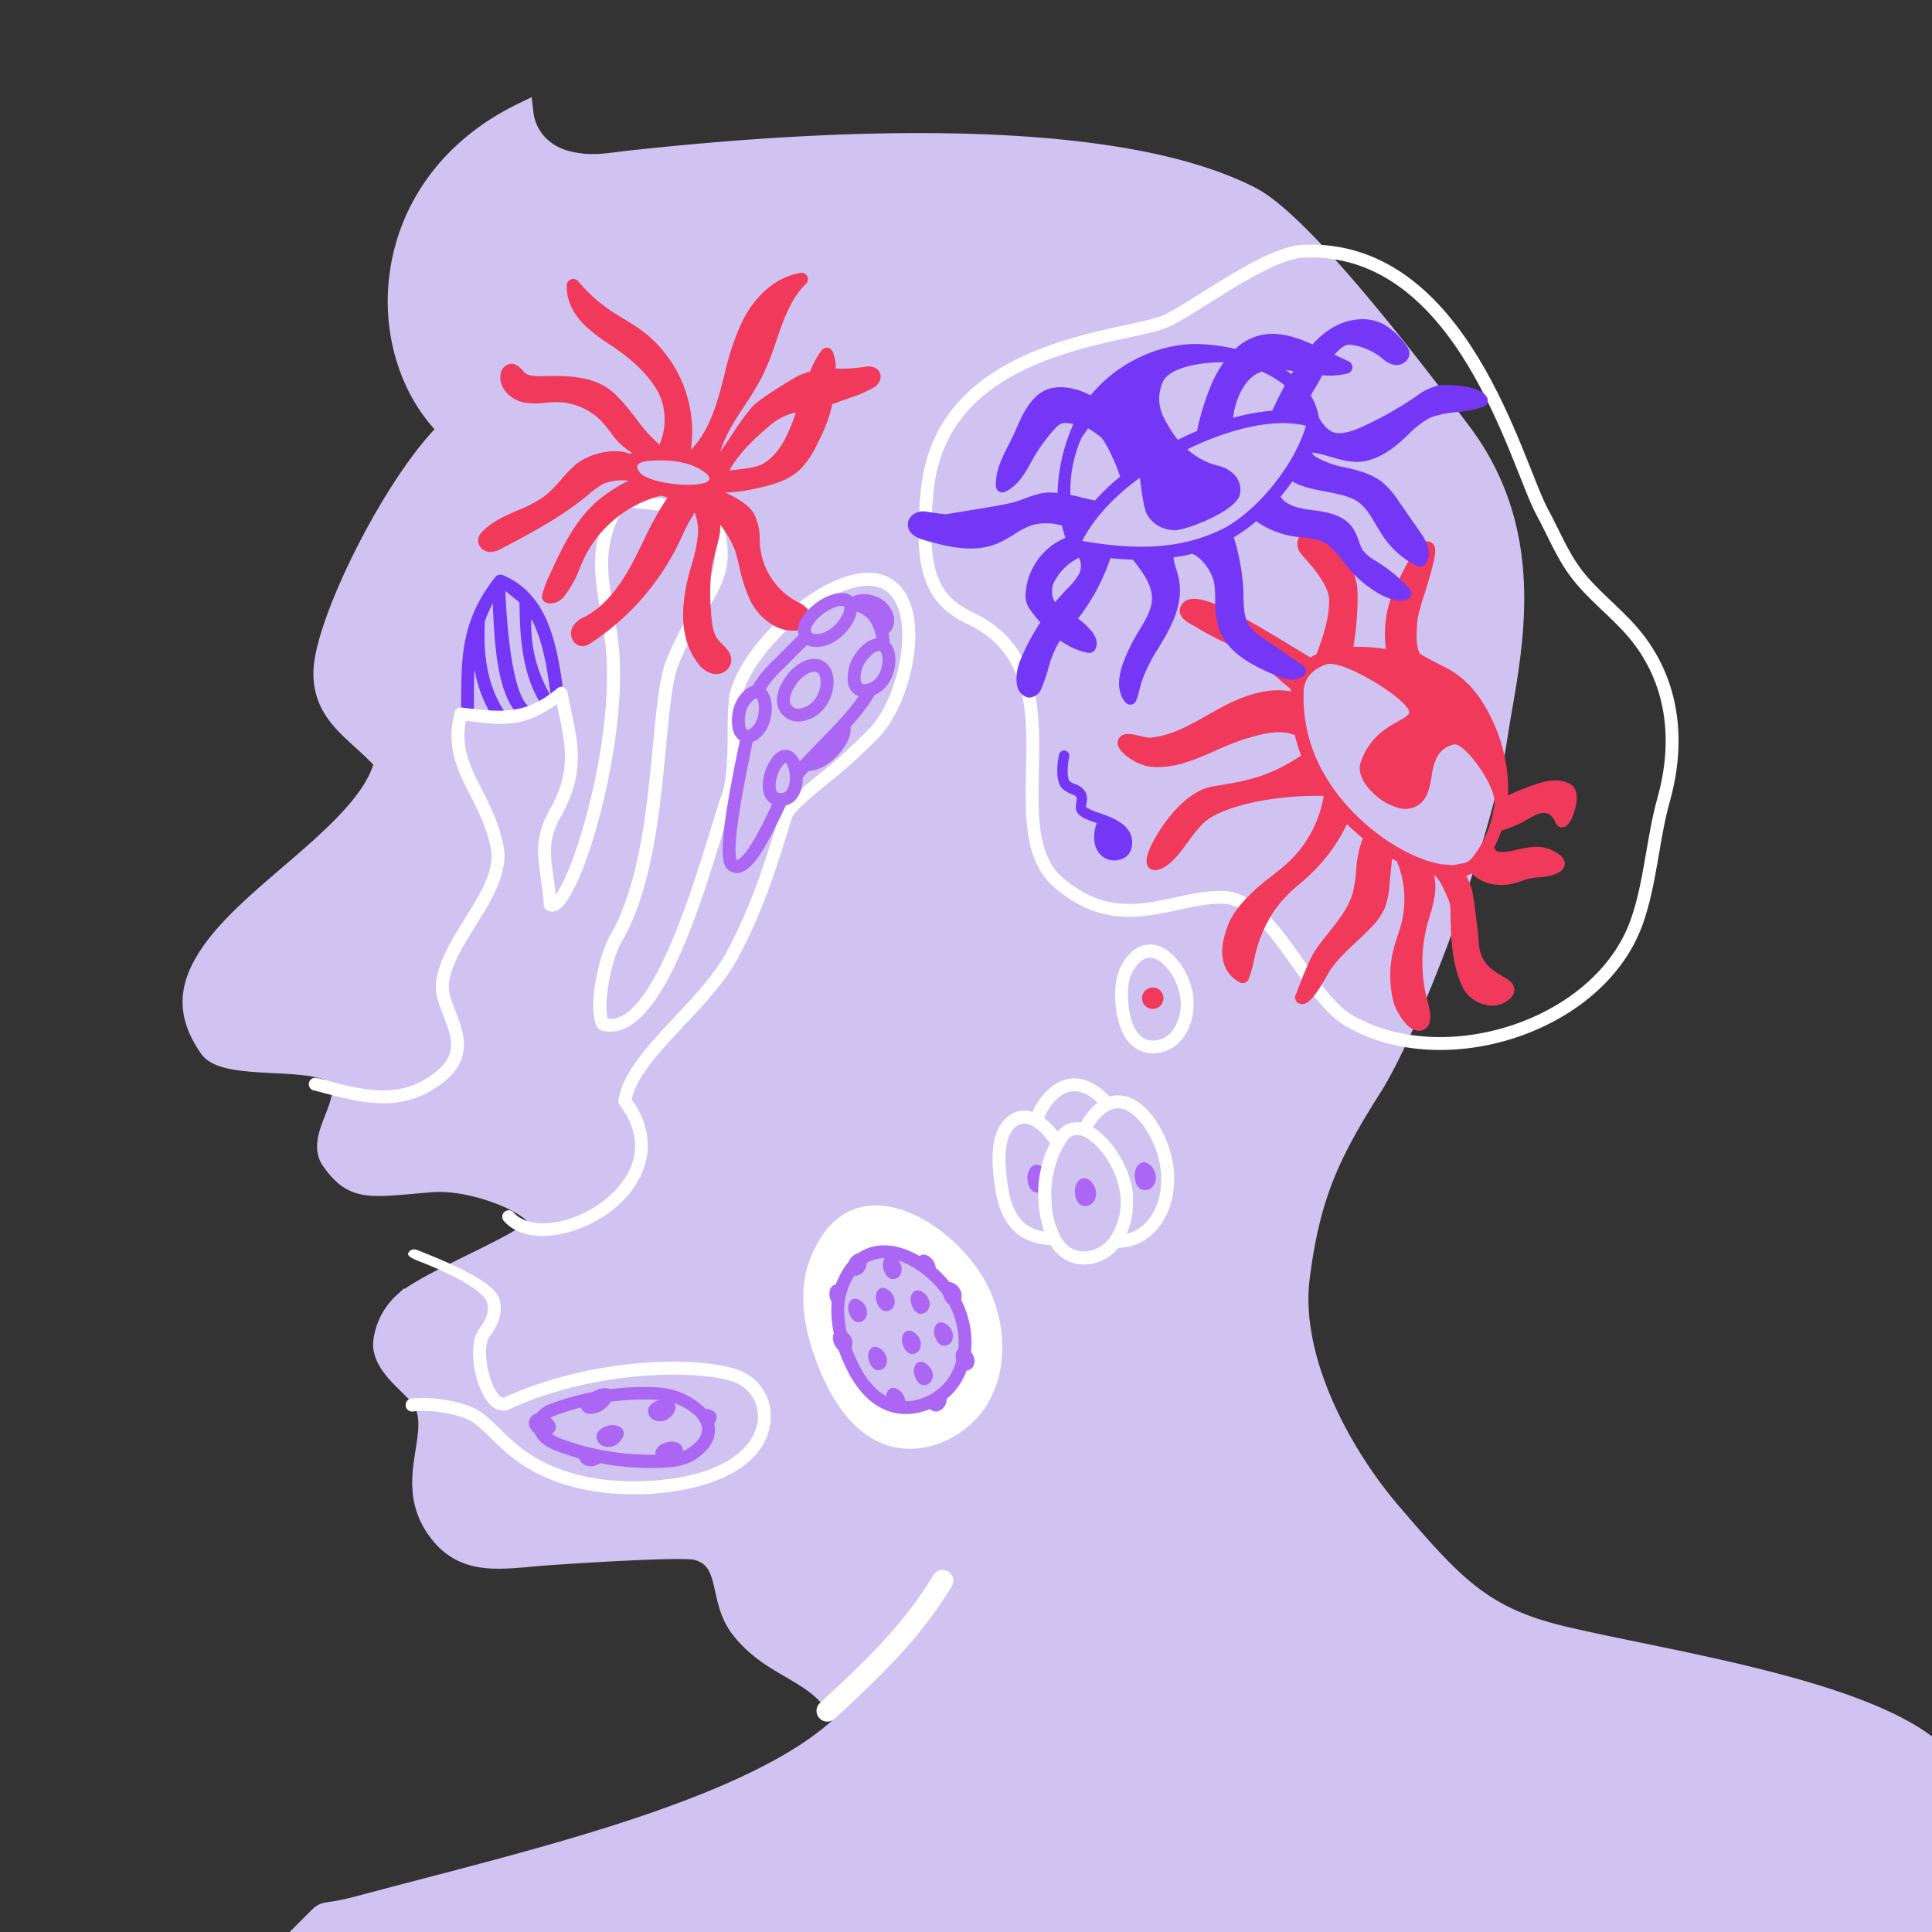 <svg id="Layer_1" data-name="Layer 1" xmlns="http://www.w3.org/2000/svg" viewBox="0 0 450 450"><rect x="0" y="0" width="450" height="450" fill="#333333" stroke="none"/><defs><style>.cls-1,.cls-10,.cls-11{fill:#d0c3f1;}.cls-1{stroke:#d0c3f1;}.cls-1,.cls-11,.cls-2{stroke-miterlimit:10;}.cls-1,.cls-3{stroke-width:5px;}.cls-2,.cls-3,.cls-9{fill:none;}.cls-2,.cls-3{stroke:#fff;}.cls-10,.cls-11,.cls-2,.cls-8,.cls-9{stroke-width:3px;}.cls-10,.cls-3,.cls-8,.cls-9{stroke-linecap:round;stroke-linejoin:round;}.cls-4{fill:#7437f5;}.cls-5,.cls-8{fill:#fff;}.cls-6{fill:#f13a5b;}.cls-7{fill:#ab66f4;}.cls-10,.cls-11,.cls-8,.cls-9{stroke:#ab66f4;}</style></defs><title>jelly_thoughts</title><path class="cls-1" d="M73.5,447.5l374.32.13.18-41.55c-18.46-13.36-62.57-19.6-84.71-25-18.22-4.44-25-11.9-39.27-28.56-12.21-14.24-23.81-36.34-21.45-54.95s6.66-28.36,16.77-44.29c8.9-14,25.71-57.82,29.28-81.62,2.69-17.9,10.49-45.73-8.33-70.82-14.28-19-37.67-49.05-49-54.87C253.5,26.5,170.71,35,147.2,37.51c-5.75.61-9.25,1.52-14.89.19s-9.87-5.55-10.55-11.29C87.24,43.17,86.32,82.28,104.71,100c-12.69,12.1-29,45-29.21,56.53-.16,10.35,8.17,13.92,14.23,20.93C86.05,193.1,59,207.41,49,222.37c-4.79,7.14-5.75,13.56-.11,21.62,3.93,5.63,26.23,1.31,30.05,7,3.69,5.51-5.45,13.8-1.63,19.21,5.2,7.36,8.77,6.17,23.05,5,9.93-.83,24.44,5.22,25.33,9.26.85,3.83-25.33,13.35-31.64,19.08a14.58,14.58,0,0,0-4.65,9.37c-.14,5.76,7.8,10.2,9.49,13.73,3.85,8.05-4.66,18.36,2.82,29.24,6.42,9.34,15.35,6.91,26.66,6.15,17.21-1.16,31.53-1.77,33.86-1.16,8.47,2.21,5,11.36,10.37,18.3,8,10.4,19.92,9.82,24.19,22.21-21,20.47-75.51,32.58-112.09,42.43C74.24,446.63,76.5,444.5,73.5,447.5Z"/><path class="cls-2" d="M380.46,147.42c-4.29-5.07-9.82-9-13.72-14.4-3.06-4.21-5-9.12-7.49-13.68-6.08-11.12-18.53-62.53-55.75-60.83-9,.41-26.54,14.25-32.5,16.5-10.34,3.91-51.5,5.5-55,39-2,18.94,1.09,25.8,10,30,26.5,12.5,5.5,48.5,20.5,61.5,14.52,12.58,26.76,3.06,38.5,3.5,11.42.42,19.24,22.81,29.08,28.63,22,13,58.53,1.54,67.18-23,3.17-9,3.67-19.22,6.25-28.46C391.32,172.6,389.87,158.55,380.46,147.42Z"/><path class="cls-3" d="M219.55,368.17c-7,11.62-16,20.33-26.87,30.32"/><path class="cls-4" d="M121,140.33c.06,9,.87,17.44,5.24,24a1.5,1.5,0,0,0,2.71-1.14,1.49,1.49,0,0,0,2.36-1.4c-1.56-12.19-3.81-23.49-14.2-27.83a1.5,1.5,0,0,0-1.75.45c-7.83,9.88-7.89,18.48-7.95,28.45l0,2.13a1.5,1.5,0,0,0,1.48,1.52h0a1.5,1.5,0,0,0,1.5-1.48l0-2.14c0-2.42,0-4.72.15-6.94a30.39,30.39,0,0,0,4.11,10.88,1.5,1.5,0,1,0,2.54-1.59c-3.4-5.42-4.75-12-4.23-20.63a31.58,31.58,0,0,1,1.84-4.11c.29,9,1,22.41,6.64,26.55a1.5,1.5,0,0,0,1.78-2.42c-4.79-3.52-5.5-26.6-5.51-27m6,6.41c2.62,4.85,3.7,11.25,4.56,18A32.33,32.33,0,0,1,123.77,144Z"/><path class="cls-5" d="M212.82,143.49c-.79-4.36-2.79-7.48-5.79-9-3.33-1.71-7.81-1.38-12.94.95-10.4,4.72-21.86,17-24,25.72-.55,2.21-.58,5.64-.62,9.61,0,5.07-.1,10.83-1.34,14.24-.69,1.9-1.55,4.69-2.63,8.24-4.56,14.87-14,45.49-23.93,44-1-3,.51-13.17,3.27-17.94,7.17-12.39,8.92-30.86,10.32-45.7.76-8,1.42-15,2.78-18.52a70.81,70.81,0,0,1,6.4-12.38c4.44-7.22,7.64-12.43,2.61-24.58a1.5,1.5,0,0,0-1.23-.92c-5.51-.59-8-.84-10.53-1.08s-5-.49-10.5-1.08a1.49,1.49,0,0,0-1.44.71c-6.22,10.11-4.9,17.85-3.37,26.81.52,3,1.05,6.17,1.32,9.6.76,9.79-.8,23.12-4.3,36.58-2.77,10.65-5.68,17.22-7.44,19.64-.16-1.52-.36-2.91-.55-4.19-.76-5.28-1.26-8.77,1.73-14,5.59-9.83,4.1-16.8,2.38-24.87-.28-1.31-.57-2.66-.84-4.07-.1-.51-1-2.05-2.39-.91C123,166,118,166.08,109.22,165l-1.7-.21a1.5,1.5,0,0,0-1.63,1.11c-2.12,8.08.71,13.62,3.71,19.48,1.89,3.7,3.85,7.52,4.73,12.33.93,5.06-2.49,10.55-6.12,16.36-3.06,4.91-6.22,10-6.66,15-.21,2.46.77,5,1.73,7.49,1.84,4.77,3.43,8.88-1.65,13-8.38,6.78-16.84,4.47-27.55,1.55l-.18,0a1.5,1.5,0,1,0-.79,2.89l.18,0c11.08,3,20.65,5.63,30.23-2.11,6.79-5.49,4.45-11.54,2.57-16.41-.87-2.25-1.69-4.38-1.54-6.15.38-4.33,3.35-9.09,6.22-13.69,3.77-6,7.66-12.29,6.52-18.49-1-5.24-3.11-9.44-5-13.15-2.67-5.22-5-9.77-3.77-16.07l.35,0c8.4,1.05,12.92,1.62,20.83-3.9l.39,1.82c1.66,7.78,3,13.92-2.05,22.76-3.5,6.15-2.87,10.47-2.09,15.94.27,1.85.57,3.95.73,6.32a1.5,1.5,0,0,0,1,1.3,2.75,2.75,0,0,0,2.72-.52c5.92-4.44,15.51-38.29,13.83-59.78-.28-3.56-.83-6.77-1.35-9.87-1.44-8.45-2.59-15.17,2.49-23.92,4.86.52,7.21.75,9.57,1s4.72.46,9.6,1c4,10.13,1.43,14.28-2.72,21A73.36,73.36,0,0,0,155.1,154c-1.51,3.92-2.15,10.71-3,19.31-1.38,14.55-3.09,32.65-9.94,44.48-2.89,5-5.48,17.78-2.95,21.58a1.5,1.5,0,0,0,.84.61,7.78,7.78,0,0,0,2.15.31c11.95,0,20.73-28.64,26.09-46.15,1-3.36,1.92-6.27,2.58-8.09,1.42-3.9,1.47-9.93,1.52-15.24,0-3.62.06-7,.53-8.91,2-7.86,12.84-19.39,22.37-23.71,3-1.35,7.18-2.62,10.33-1,2.7,1.38,3.78,4.51,4.21,6.89,1.41,7.81-1.91,19.68-7.12,25.39A120.13,120.13,0,0,1,191,180.1c-5.49,4.55-8.63,7.23-9.35,9.4-.41,1.24-.85,2.67-1.34,4.26-2.16,7-5.41,17.5-11.08,28-2.77,5.14-7.49,10.19-12.06,15.06-6.25,6.68-12.16,13-13.11,19.43a1.5,1.5,0,0,0,.28,1.12c8.06,10.75.52,18.82-3.09,21.79-7.39,6.08-17.68,7.65-21.59,3.3a1.5,1.5,0,1,0-2.23,2c2.16,2.4,5.36,3.43,8.93,3.43,5.59,0,12.08-2.55,16.79-6.43,6.77-5.56,11.29-15.11,4-25.38,1.1-5.35,6.51-11.13,12.22-17.23,4.7-5,9.55-10.2,12.51-15.69,5.81-10.79,9.12-21.49,11.31-28.57.48-1.57.92-3,1.33-4.2.48-1.45,4.7-4.95,8.42-8a122.16,122.16,0,0,0,12.1-11C210.8,165,214.4,152.23,212.82,143.49Z"/><path class="cls-5" d="M172,319.09c-9.25-3.36-34-3-54.53,6.4-.15.07-.57.26-1.39-.72-2.5-3-3.77-10.92-2.14-13.27l.16-.23c1.1-1.57,3.4-4.83,2.22-8.75S104.78,294.11,97,291.1a1.5,1.5,0,0,0-1.94.85c-.3.77,2.08,1.64,2.85,1.94,6.63,2.58,14.62,6.51,15.51,9.49.76,2.52-.78,4.71-1.8,6.16l-.17.24c-2.6,3.73-.88,13.12,2.3,16.91,2.07,2.47,4.14,1.89,4.94,1.52,20.49-9.4,44.54-9.11,52.25-6.31a8.47,8.47,0,0,1,5.48,9.44c-1,6.23-8.62,13.09-27,13.65-10.94.33-20.38-2.16-27.33-7.2a50.07,50.07,0,0,1-5.26-4.62c-1.34-1.29-2.72-2.62-4.21-3.84-3.75-3.06-12.48-4.16-16.83-3.57a1.5,1.5,0,1,0,.4,3c4.22-.58,11.76.66,14.53,2.92,1.39,1.13,2.73,2.42,4,3.67a53.1,53.1,0,0,0,5.58,4.89c7.06,5.12,16.42,7.8,27.18,7.8.66,0,1.33,0,2,0,13.25-.4,28.06-4.86,29.88-16.17A11.44,11.44,0,0,0,172,319.09Z"/><path class="cls-4" d="M259.64,200.41a4.52,4.52,0,0,1-3.39-1.41c-1.82-2-1.63-5-.8-7.28l-.19-.07c-2.46-.87-4.58-1.61-4.67-3.45a6.68,6.68,0,0,1,.12-1.42,2.47,2.47,0,0,0,0-1.13c-.14-.3-.67-.53-1.24-.76a6.16,6.16,0,0,1-1.91-1.09c-2.11-1.95-1.09-7.13-.87-8.15a1.22,1.22,0,0,1,2.37.52c-.5,2.29-.57,5.18.14,5.84a4.27,4.27,0,0,0,1.19.63,4.19,4.19,0,0,1,2.53,2,4.25,4.25,0,0,1,.14,2.51,5.53,5.53,0,0,0-.1.83,11.43,11.43,0,0,0,3.05,1.36c3.36,1.18,8.43,3,7.6,7.88a3.5,3.5,0,0,1-2.54,2.93A4.88,4.88,0,0,1,259.64,200.41Z"/><circle class="cls-6" cx="268.5" cy="232.5" r="2.5"/><path class="cls-5" d="M268.58,245.35a7.32,7.32,0,0,1-4.51-1.51c-2.2-1.7-3.59-4.71-4.13-8.94-.58-4.53,0-8.18,1.7-10.84h0c2.69-4.19,5.8-4.27,7.41-3.94,4.38.89,7.94,6.45,8.74,11.08.72,4.23-.36,8.54-2.82,11.25A8.68,8.68,0,0,1,268.58,245.35Zm-4.42-19.67c-1.32,2.05-1.74,5-1.25,8.83.44,3.41,1.45,5.75,3,7,1.92,1.48,5,1,6.83-1a10.56,10.56,0,0,0,2.08-8.73c-.62-3.6-3.47-8.06-6.38-8.65-1.52-.31-3,.57-4.28,2.62Z"/><path class="cls-7" d="M250.92,275.41a4,4,0,0,0-.47,2.86,3.3,3.3,0,0,0,1.14,2.31,2.3,2.3,0,0,0,2.85-.35,3.28,3.28,0,0,0,.79-2.91C254.87,275.44,252.59,273.05,250.92,275.41Z"/><path class="cls-7" d="M239.85,272.27a4,4,0,0,0-.47,2.86,3.3,3.3,0,0,0,1.14,2.31,2.3,2.3,0,0,0,2.85-.35,3.28,3.28,0,0,0,.79-2.91C243.79,272.3,241.52,269.91,239.85,272.27Z"/><path class="cls-7" d="M264.85,271.7a4,4,0,0,0-.47,2.86,3.3,3.3,0,0,0,1.14,2.31,2.3,2.3,0,0,0,2.85-.35,3.28,3.28,0,0,0,.79-2.91C268.79,271.72,266.52,269.34,264.85,271.7Z"/><path class="cls-5" d="M273.19,270.88c-.93-5.46-4.37-12.29-9.12-14.8a7.42,7.42,0,0,0-5.65-.67c-2.7-2.9-5.74-4.41-8.69-4.22s-5.78,2.08-8.07,5.62a14.94,14.94,0,0,0-1.16,2.2c-2.68-.88-5.24,0-7.2,2.6-2.82,3.73-2.27,10.18-1.48,15.38s2.77,8.89,5.88,10.94a13.92,13.92,0,0,0,7,2.07,10.6,10.6,0,0,0,2.34,2.67,8.75,8.75,0,0,0,5.46,1.86,10.51,10.51,0,0,0,7.78-3.61c.07-.08.14-.18.21-.27h0a11.9,11.9,0,0,0,8.74-4C272.71,282.87,274.21,276.82,273.19,270.88Zm-29-12.45c1.75-2.7,3.68-4.13,5.73-4.26,1.85-.11,3.83.82,5.73,2.66l-.12.1q-.34.27-.67.57l-.13.12c-.26.25-.52.52-.77.8l-.19.22q-.3.35-.59.73l-.2.27c-.25.33-.49.68-.72,1a5.21,5.21,0,0,0-.37.69l0,.07-.28,0-.33,0a5.77,5.77,0,0,0-.63,0h-.25a5.26,5.26,0,0,0-.85.12l-.1,0a5.1,5.1,0,0,0-.7.23l-.24.11a5.34,5.34,0,0,0-.53.29l-.25.16a6,6,0,0,0-.5.39l-.21.18a7,7,0,0,0-.65.7h0l0,0q-.36-.46-.73-.87l-.17-.18c-.19-.21-.38-.42-.58-.61l-.26-.25-.49-.46-.29-.24-.48-.39-.14-.12A12,12,0,0,1,244.18,258.43Zm-4.82,27c-2.37-1.56-3.91-4.55-4.56-8.88-.41-2.71-1.51-9.92.9-13.12a3.62,3.62,0,0,1,2.84-1.75,4.1,4.1,0,0,1,2.05.65,8.45,8.45,0,0,1,.9.62l.12.09c.29.23.58.5.88.78l.15.15q.44.44.88,1l.14.16c.3.36.61.75.91,1.16v0c-.1.19-.18.38-.27.57s-.28.56-.4.85-.29.7-.43,1.06-.22.58-.32.88-.23.73-.33,1.09-.17.58-.24.88-.17.74-.24,1.12-.12.57-.17.85-.11.75-.16,1.13-.07.54-.1.81-.06.76-.08,1.14,0,.49,0,.72c0,.41,0,.8,0,1.2,0,.18,0,.38,0,.56,0,.56.05,1.1.1,1.61a6.53,6.53,0,0,0,.07.71h0v0c.09.69.2,1.35.32,2l.09.43c.13.63.28,1.24.44,1.82l0,.15c.1.34.2.68.31,1A10.34,10.34,0,0,1,239.36,285.41Zm9.53,4.88a8.07,8.07,0,0,1-2-2.51,19.74,19.74,0,0,1-1.92-6.79,4.58,4.58,0,0,1,0-.5c0-.47-.08-1-.09-1.49a22.78,22.78,0,0,1,2.83-12.06,14.32,14.32,0,0,1,1-1.51,4.36,4.36,0,0,1,.32-.35l.1-.09a2.76,2.76,0,0,1,.33-.26l.09-.07a2.25,2.25,0,0,1,.49-.22l.13,0a2.38,2.38,0,0,1,.47-.07h.21a3.21,3.21,0,0,1,.41,0l.24,0a4.82,4.82,0,0,1,.73.24h0c3.54,1.5,7.4,7,8.45,12.14,0,.15.07.31.09.46a14.64,14.64,0,0,1-2.21,10.92v0l-.11.15a6.54,6.54,0,0,1-.4.54C255.55,291.7,251.45,292.32,248.89,290.29ZM267,284.65h0a9.18,9.18,0,0,1-4.57,2.73l.05-.14c.05-.12.1-.25.15-.38.14-.35.27-.7.39-1.06l.15-.49c.11-.36.2-.73.29-1.11,0-.14.07-.28.1-.42.1-.51.19-1,.25-1.55,0-.11,0-.22,0-.33,0-.43.07-.85.08-1.29,0-.18,0-.36,0-.53q0-.58,0-1.16c0-.17,0-.34,0-.51,0-.55-.11-1.09-.2-1.64,0-.21-.08-.41-.12-.59-.07-.36-.16-.72-.26-1.08,0-.13-.08-.25-.11-.38s-.14-.47-.21-.7l-.16-.45c-.07-.21-.15-.42-.23-.63l-.19-.47-.25-.6-.22-.47-.28-.58-.24-.46-.31-.57-.25-.44-.35-.57-.26-.41-.41-.6-.24-.35c-.17-.24-.35-.47-.52-.69l-.16-.2q-.35-.44-.72-.86l-.06-.07q-.33-.37-.68-.72l-.21-.2-.55-.53-.26-.22-.52-.43-.28-.21-.51-.37-.3-.19-.24-.16,0,0,.12-.22q.23-.36.46-.69a9,9,0,0,1,3.38-3.11,4.34,4.34,0,0,1,4.06.21c3.39,1.79,6.64,7.23,7.57,12.66C271.1,276.44,269.88,281.53,267,284.65Z"/><path class="cls-6" d="M205,87c-.47-1.31-1.83-1.88-3.65-1.55a35,35,0,0,1-5.69.41l-1,0a9.65,9.65,0,0,0-.77-4.07,1.5,1.5,0,0,0-2.5-.23,21.7,21.7,0,0,0-2.71,5,14.42,14.42,0,0,0-2.81,1c-1.07.53-9.13,5.43-10.54,7.07a47.79,47.79,0,0,0-4.44,6c-.67,1-1.44,2.22-2.57,3.81l-.09.13-.46.64c1.06-3.69,3.26-7.07,5.58-10.6a69,69,0,0,0,4.34-7.24,68.77,68.77,0,0,0,3.16-8.07c1.73-5,3.36-9.78,6.9-13.21a1.5,1.5,0,0,0-1.29-2.55c-5.39.91-10.28,4.92-13.42,11a59.87,59.87,0,0,0-4.33,12.82c-.28,1.09-.55,2.18-.85,3.26-1.3,4.8-3.13,10.23-6.87,14.09a1.42,1.42,0,0,0-.1.16,29.43,29.43,0,0,0-11-27.58c-1.5-1.13-3.1-2.11-4.65-3.06-1.09-.67-2.22-1.35-3.27-2.07a35.94,35.94,0,0,1-7.3-6.64,1.5,1.5,0,0,0-2.65.87c-.18,3.12,1.22,6.37,3.94,9.14a36.69,36.69,0,0,0,5.84,4.56l1.54,1.05c4.84,3.38,8,6.65,10,10.28a14.47,14.47,0,0,1,.24,12.18,1.49,1.49,0,0,0-.29-.32,35.46,35.46,0,0,1-5.07-5.71c-2.21-2.84-4.5-5.79-7-7.37-4.41-2.78-9.88-2.68-14.71-2.59h-.3c-1.57,0-3.32,0-4.18-1l-.21-.23c-.6-.69-2-2.31-3.76-1.35A2.66,2.66,0,0,0,116.63,87c-.66,3.2,2.2,6.06,5.28,6.73a17.24,17.24,0,0,0,5.2.08c.79-.07,1.54-.13,2.28-.14a14.7,14.7,0,0,1,11.1,4.88c.57.64,1.11,1.35,1.69,2.09a16.05,16.05,0,0,0,5,4.82,4.64,4.64,0,0,0-.42.31l0,0c-3.67-1.71-9.94,0-12.87,2.6a38.5,38.5,0,0,0-3.24,3.38,28.21,28.21,0,0,1-3.75,3.76,28.72,28.72,0,0,1-6.27,3.34c-2.87,1.24-5.84,2.53-8.19,4.85a3.22,3.22,0,0,0-1.07,2,2.5,2.5,0,0,0,.63,1.87,3.06,3.06,0,0,0,2.12,1h.18a5.36,5.36,0,0,0,2.52-.79c6.65-3.51,13.53-7.14,19.53-12l.7-.57a20.87,20.87,0,0,1,3.55-2.55,12.1,12.1,0,0,1,5.81-.69,35.38,35.38,0,0,0-7,4.48c-5.59,4.72-8.71,11.58-11.46,17.63a22.24,22.24,0,0,0-1.68,4.58,1.5,1.5,0,0,0,.9,1.7,2.87,2.87,0,0,0,1.09.21,4.37,4.37,0,0,0,3.21-1.75,23.9,23.9,0,0,0,3.54-6.41c.35-.83.7-1.66,1.09-2.47A27.4,27.4,0,0,1,154,115.44q.73.23,1.49.42a76.38,76.38,0,0,0-5.73,10.36c-.56,1.16-1.13,2.31-1.71,3.45-2.5,4.91-6.08,10.92-11.71,13.91l-.23.12a5.93,5.93,0,0,0-2.77,2.34,3.31,3.31,0,0,0,.18,3.26,2.56,2.56,0,0,0,2.15,1.2h.18a3.47,3.47,0,0,0,1.66-.65,58.36,58.36,0,0,0,20.57-23.29c.28-.58.56-1.17.84-1.77a36.25,36.25,0,0,1,2.88-5.35,11.3,11.3,0,0,1,.77,4.92,33.3,33.3,0,0,1-1.51,7.28c-.17.59-.33,1.17-.49,1.76-2.47,9.1-1.8,16.2,2,21.1a6.21,6.21,0,0,0,3.2,2.37,3.86,3.86,0,0,0,1,.13,3.54,3.54,0,0,0,3.37-2.2c.76-2.15-.91-3.78-2-4.86-.21-.2-.42-.4-.6-.6-1.5-1.6-1.77-4.18-1.92-6.9a44.79,44.79,0,0,1,.23-10.55c.21-1.18.52-2.33.85-3.55s.69-2.58.93-3.92a10.51,10.51,0,0,0,.11-2.19,23.29,23.29,0,0,1,3.55,6.19c.34,1.17.63,2.39.92,3.58a34.23,34.23,0,0,0,2.68,8.15c1.79,3.41,5.5,6.75,9.76,6.75a8.14,8.14,0,0,0,1.39-.12,3.49,3.49,0,0,0,2.14-1.11,3.11,3.11,0,0,0-.22-3.95,6.27,6.27,0,0,0-2.05-1.45l-.22-.11a16.48,16.48,0,0,1-8.62-12.65c-.06-.59-.09-1.19-.12-1.79a13.14,13.14,0,0,0-1.29-6c-1.22-2.17-4.23-3.87-6.76-5h.19a33.54,33.54,0,0,0,6.91-.93c3.75-.79,7.64-1.8,10.46-4.53a21.25,21.25,0,0,0,4-6.09,36.24,36.24,0,0,0,3.17-8s.09-.41.21-1.05c.49-.15,1-.32,1.5-.51.76-.29,1.54-.56,2.31-.83a30.21,30.21,0,0,0,5.7-2.41C204.76,89.54,205.41,88.23,205,87Zm-56.05,22.91c-.34-.5-.64-1-.52-1.4.2-.63,1.27-1.06,2.94-1.18,4.33-.3,7.77.15,10.5,1.37,1.83.82,3.44,2,3.37,2.83C165,114,151,113,148.91,109.89Zm29-2c-1.64,1-5.29,1.41-8.05,1.64,2.37-4.26,6.18-7.7,9.65-10.64a13.67,13.67,0,0,1,5.81-2.84c-.26.78-.5,1.5-.72,2.11C183.32,101.61,181.43,105.83,177.87,107.9Z"/><path class="cls-8" d="M193.91,168.44a12.75,12.75,0,0,0-4.9,2.93,11.28,11.28,0,0,0-2.62,3.12c-1,2-.16,3.56,1.45,3.6C194.08,178.26,200.43,166.87,193.91,168.44Z"/><path class="cls-9" d="M198.54,143.64c.6,1.16,3,3.86,5.92,3.44a2.57,2.57,0,0,0,2.25-3.13C205.49,138.42,196,138.76,198.54,143.64Z"/><path class="cls-10" d="M184.4,181.93c7.49-9.74,19.49-17.29,21.14-29.47a12.34,12.34,0,0,0-1.37-8.15,7.15,7.15,0,0,0-7.12-3.48c-2.21.44-3.95,2.11-5.54,3.71l-10.29,10.31a24.13,24.13,0,0,0-4.43,5.4,24.16,24.16,0,0,0-2.15,8.11c-.62,4.34-7.06,31-4,33.17C175,204.54,182.08,184.63,184.4,181.93Z"/><path class="cls-10" d="M187.83,155.38a9.52,9.52,0,0,0-4.13,4,7.41,7.41,0,0,0-1.25,3.71,3.46,3.46,0,0,0,4,3.43C194.13,165.46,194.78,152.51,187.83,155.38Z"/><path class="cls-10" d="M181.44,176.94a9.34,9.34,0,0,0-2.07,4.21c-.27,1.08-.87,5.35,2.83,5.07C187.7,185.78,185.48,172.91,181.44,176.94Z"/><path class="cls-10" d="M203,150.66a9.3,9.3,0,0,0-3.35,3.92c-.55,1.08-2.12,6.91,2.39,6.2C208.46,159.76,208.67,147.48,203,150.66Z"/><path class="cls-10" d="M174.44,161.94c-2.94,2.56-2.51,6.48-2.32,7.51.35,1.85,1.84,2.47,3.08,1.77C180,168.49,178.74,158.19,174.44,161.94Z"/><path class="cls-10" d="M195.19,139.69a10.93,10.93,0,0,0-4.93,2.57,9.27,9.27,0,0,0-2.53,3c-.94,2,.08,3.68,1.77,3.89C196,149.93,201.91,138.7,195.19,139.69Z"/><path class="cls-6" d="M362.92,198.84c-3.3-2.27-6.19-1.64-9.24-1-.89.2-1.82.4-2.81.54-1.29.19-2.35,0-2.5-.38a1.47,1.47,0,0,0-.38-.54,26.34,26.34,0,0,0,1.71-4,26.32,26.32,0,0,0,5.46-2.26l.77-.44a13.58,13.58,0,0,1,2.36-1.16,3.17,3.17,0,0,1,2.47,0,4,4,0,0,1,1.55,2.08,1.65,1.65,0,0,0,1.7,1c2.17-.24,3.09-5.27,3.1-5.32.58-3.24-.72-4.43-1.56-4.85-2.61-1.31-5.6-.59-7.92.19a54.61,54.61,0,0,0-6.4,2.59,35.8,35.8,0,0,0-.76-9,38.39,38.39,0,0,0-5.07-12.56,22.12,22.12,0,0,0-8.05-7.92c-1.94-1-6.44-3.28-6.62-3.58-1.09-1.83-.78-5.39-.57-7.73l0-.28a53.62,53.62,0,0,1,1.63-5.85c2.7-8.81,3.17-11,1.62-12a1.92,1.92,0,0,0-1.54-.2c-.72.2-2.05.58-6,8.76l-.07.16a26.3,26.3,0,0,0-3,16.09,41.81,41.81,0,0,0-7.58-.52c.87-4.51,1.32-12.71.73-14.94-.91-3.46-2.43-9.26-5.7-11.16-4.26-2.5-6.41-1-7.14-.22a3.45,3.45,0,0,0-.38,4.24,14.47,14.47,0,0,0,1.16,1.41c1.86,2.1,5.71,6.46,5.7,9.87,0,4.28-1.45,8.46-2.95,12.52a11.64,11.64,0,0,0-1.16.59l-.26.16c-1.25-.74-2.65-1.59-4.13-2.49-11.77-7.17-20.4-12.15-24.21-11a2.84,2.84,0,0,0-1.83,1.51c-1.14,2.36,1.47,3.78,2.89,4.55.29.15.58.31.81.46a64.09,64.09,0,0,0,6.49,3.46,48.83,48.83,0,0,1,7.64,4.29,47.72,47.72,0,0,1,3.84,3.24c1.25,1.12,2.52,2.27,3.9,3.3,0,.19,0,.39,0,.59-6.22-1.15-12.47,1.71-16.8,4.08l-2.36,1.32c-4.51,2.55-8.78,5-13.72,5.38a11.23,11.23,0,0,1-2-.36c-1.92-.45-3.57-.84-4.66,0a2,2,0,0,0-.77,1.58c0,2,3.69,4.73,7,5.43a7.2,7.2,0,0,0,.93.14c5.28.47,10.16-1.69,14.9-3.78a62.58,62.58,0,0,1,6.81-2.7c4.32-1.31,8.17-2.28,11.56-.94l.07,0a35.28,35.28,0,0,0,1.49,4.8c-6.88,4.47-11.26,5.74-20.46,7.15-7.33,1.12-13.71,11.32-15.14,15.39-.4,1.16-.76,2.62.12,3.56a1.76,1.76,0,0,0,1,.55,2,2,0,0,0,1,0c2.86-.75,4.86-3.48,7-6.39,1.58-2.15,3.21-4.38,5.14-5.65,4.16-2.71,13.95-5.39,26.44-5.23l.13.19a27.45,27.45,0,0,1-8,15.06c-1.3,1.25-2.72,2.35-4.23,3.53a50.06,50.06,0,0,0-5.22,4.5c-3.13,3.23-4.8,5.58-5.86,10.24-1,4.46.39,8.16,3.77,9.93a1.83,1.83,0,0,0,.38.13,1.52,1.52,0,0,0,.83-.06,1.47,1.47,0,0,0,.87-.84,29.76,29.76,0,0,0,1.23-4.29,31.65,31.65,0,0,1,4.64-11.5,30,30,0,0,1,5.88-6.26c1.33-1.15,2.69-2.35,4.14-3.87a39.1,39.1,0,0,0,7-10.18c1.22,1.21,2.48,2.34,3.75,3.38a1.32,1.32,0,0,0-.21.35,25.32,25.32,0,0,0-1.4,7.14,28.25,28.25,0,0,1-.84,5.32c-1,3.35-3.21,6.14-5.57,9.1-.94,1.18-1.92,2.41-2.81,3.67-1.52,2.15-3.15,6.4-4.35,9.49-.2.51-.38,1-.55,1.39a1.51,1.51,0,0,0,.84,1.94,2.71,2.71,0,0,0,.39.12c1.13.24,2.72-.51,6.14-6.68,1.62-2.95,4.12-5.29,6.76-7.75,1.05-1,2.15-2,3.17-3.06a16,16,0,0,0,3.49-4.87,18.52,18.52,0,0,0,1.09-5.31l.61-6.17c.39.23.78.45,1.17.65,0,.09,0,.17.08.26a23.33,23.33,0,0,1,1,13.85c-.27,1.09-.61,2.16-1,3.3-.41,1.3-.84,2.64-1.14,4a25.69,25.69,0,0,0,.18,11.17c.35,1.5,2.44,5.65,4.73,6.56a4.42,4.42,0,0,0,.67.2,2.47,2.47,0,0,0,2.26-.54c.4-.36,1.65-1.48.39-6a34.46,34.46,0,0,1-.18-17.93c.19-.71.4-1.4.6-2.1a34.5,34.5,0,0,0,1.16-4.76,13.23,13.23,0,0,0-.1-4.72l.26.07c1.26,1.28,2.32,3.76,3.13,5.71a7.66,7.66,0,0,1,.39,2.83c.09,6.58.39,12.46,3.07,17.86a7.73,7.73,0,0,0,5.2,3.62l.3.06a6,6,0,0,0,5.3-1.5,2.79,2.79,0,0,0,1-2.35c-.17-1.35-1.37-2.07-2.77-2.88-2.34-1.38-5.24-3.09-5.51-7.77-.15-2.46-.9-8.27-1.25-10.61a14.29,14.29,0,0,0-1.68-5,6.55,6.55,0,0,0,1.37-.54,8.57,8.57,0,0,0,2.39,1.72,9.44,9.44,0,0,0,2.16.73,11.46,11.46,0,0,0,4.83-.07c.8-.18,1.58-.43,2.34-.67a12.24,12.24,0,0,1,3.36-.79c.95,0,5.73-.29,6.44-2.67C364.61,201.06,364.53,199.94,362.92,198.84Zm-19.27-.05c-.26.37-.56.75-.86,1.13A3.92,3.92,0,0,1,341.2,201l-2.53.46-.29.05-2.72-.22a23.23,23.23,0,0,1-2.4-.57c-.72-.2-1.47-.45-2.22-.74a38.64,38.64,0,0,1-6.52-3.29q-.94-.57-1.89-1.22A49.65,49.65,0,0,1,315,189c-.78-.81-1.54-1.66-2.28-2.54-.44-.53-.88-1.07-1.3-1.64-.75-1-1.47-2-2.14-3.12a35.82,35.82,0,0,1-5.65-18.13c0-.39,0-.78,0-1.18,0-.13,0-.25,0-.38,0-.28,0-.56,0-.84a6.61,6.61,0,0,1,.39-2.08,6,6,0,0,1,2.09-2.85h0a1.74,1.74,0,0,1,.27-.22,6.79,6.79,0,0,1,.64-.41,5.72,5.72,0,0,1,.54-.28,9.68,9.68,0,0,1,1.36-.58c3.95-1.42,21.34,9.54,19.13,11.66-1.2,1.16-3.27,1.92-4.74,3a15.31,15.31,0,0,0-6.36,8.09c-.8,2.13.37,4.91,3.11,7.44a13.35,13.35,0,0,0,5.93,3.31,5.73,5.73,0,0,0,3.64-.32c2.86-1.34,3.38-4.47,3.85-7.22a13.49,13.49,0,0,1,1.14-4.2,6,6,0,0,1,4-3.11c2.44-.56,9.94,9.7,9.45,13.75,0,.48-.12,1-.21,1.47a23.07,23.07,0,0,1-.53,2.43,24.18,24.18,0,0,1-1.14,3.24A22.93,22.93,0,0,1,343.65,198.78Z"/><path class="cls-5" d="M188.69,293.24c-3.19,8.24-1.17,17.6,2.21,25.76,3,7.3,7.67,14.64,15.07,17.4,8.73,3.26,19.2-1.38,24-9.37s4.37-18.41.41-26.84C223.1,284.69,198,269.17,188.69,293.24Z"/><path class="cls-4" d="M346.42,92.75c-1.2-3.24-10.1-3.19-11.25-3a14.13,14.13,0,0,0-5.36,2.59l-.26.18a84.29,84.29,0,0,1-11.82,6.68c-1.9.88-4.11,1.81-6.24,1.68-1.44-.09-2.83-1.2-4.13-3.3a1.45,1.45,0,0,0-.16-.31,14.3,14.3,0,0,0-1.89-5.15,13.41,13.41,0,0,1,.78-1.38c.72-1.11,1.32-2.25,1.89-3.34a16.31,16.31,0,0,0,6-.45A1.51,1.51,0,0,0,315,85.64a1.49,1.49,0,0,0-.87-1.47l-3.32-1.55a10,10,0,0,1,1.33-1.33,4.51,4.51,0,0,1,1.44-.9,3.75,3.75,0,0,1,1.65,0,14.84,14.84,0,0,1,6.63,3l.2.16A5.62,5.62,0,0,0,324.83,85a3.22,3.22,0,0,0,2.72-.94,2.51,2.51,0,0,0,.68-2.24,3.33,3.33,0,0,0-.74-1.44,16.93,16.93,0,0,0-5.22-4.86c-3.52-1.84-8.17-1.49-12.12.94a20.21,20.21,0,0,0-4.44,3.76c-3.46-1.54-7.77-3.14-12.07-2.16a13,13,0,0,0-5.91,3.2,45.53,45.53,0,0,0-7.81-1.1c-9.55-.5-19.76,4.35-25.87,11.91l-.19-.09c-4.79-2.36-9.18-2.39-12-.09-2.64,2.14-4.07,5.47-5.34,8.41l-.09.22c-.45,1-1,2.1-1.52,3.11-1.51,3-3.08,6-2.94,9.63a1.51,1.51,0,0,0,1.18,1.41,1.54,1.54,0,0,0,.94-.11c3.08-1.44,4.73-4.45,6.19-7.12a40,40,0,0,1,5.81-8c1.24-1.15,1.87-1,3.94-.7h0a42.17,42.17,0,0,0-3.71,16.09,12,12,0,0,0-3.93.1,30,30,0,0,0-3.81,1.22c-.66.24-1.32.49-2,.71-1.7.55-6.87,1.39-11.44,2.13-1.71.28-3.37.55-4.75.79a33.12,33.12,0,0,1-3.49-.44c-.61-.09-1.12-.17-1.42-.21a4,4,0,0,0-2.92.8,2.86,2.86,0,0,0-1.09,1.93c-.09.82.07,2.83,3.49,3.84,1.74.51,3.52,1,5.3,1.38,4.08.86,8.18,1.1,12-.47a26.58,26.58,0,0,0,3.91-2.13,19.63,19.63,0,0,1,4.24-2.18,13,13,0,0,1,6.54,0l.44.11c.21,1,.45,1.92.75,2.87a15.19,15.19,0,0,0-9.27,13,5.94,5.94,0,0,0,.19,2,6.8,6.8,0,0,0,1.19,2.15c.68.91,1.37,1.77,2.06,2.55a52.74,52.74,0,0,0-4,7.26c-1,2.16-1.93,4.72-1.41,7.35a3.46,3.46,0,0,0,2.41,2.84,2.35,2.35,0,0,0,.86,0,3.22,3.22,0,0,0,2.45-2.22,40.67,40.67,0,0,0,1.55-4.49,25.28,25.28,0,0,1,2.31-5.87c.14-.24.29-.46.45-.68a16.75,16.75,0,0,0,6.36,2.87l.17,0a1.5,1.5,0,0,0,1.58-.7c.77-1.3.43-2.94-.94-4.5a18.3,18.3,0,0,0-3-2.77A47.58,47.58,0,0,0,258.64,130c1.69.17,3.44.3,5.22.36h0c2.4,3,4.52,5.95,4.45,9.14-.06,2.55-1.49,4.9-3,7.38-.35.58-.7,1.16-1,1.73a38.17,38.17,0,0,0-2.68,5.72c-1.84,5-.74,7.77.49,9.25a1.46,1.46,0,0,0,1.4.52,1.49,1.49,0,0,0,1.16-1,26.72,26.72,0,0,0,.78-2.66c.14-.54.28-1.09.44-1.61a36.66,36.66,0,0,1,3.93-7.89c.58-1,1.16-1.92,1.7-2.9,1.76-3.14,4-7.92,3.1-12.91a23.11,23.11,0,0,0-.66-2.58,14.79,14.79,0,0,1-.65-2.72,40.85,40.85,0,0,0,4.33-.84l.07,0c2.39,1,4.85,4.5,5.17,7.39.11,1.07.14,2.15.16,3.3a21.36,21.36,0,0,0,.87,6.74c2,5.77,8,8.69,13.48,11a12.44,12.44,0,0,0,2.21.73,4.68,4.68,0,0,0,4-.72,1.51,1.51,0,0,0,.57-1.23,1.55,1.55,0,0,0-.66-1.19l-9.16-6.27a12.44,12.44,0,0,1-3.32-2.87c-1.25-1.82-1.33-4.26-1.42-6.84l0-1a49.62,49.62,0,0,0-2.25-12.88,35,35,0,0,0,5.22-3.75,20.72,20.72,0,0,0,8.75,3.54c.71.11,1.43.19,2.15.26a14.22,14.22,0,0,1,4.55.95c1.89.89,3.27,2.65,4.73,4.52.48.6.94,1.21,1.43,1.78a26.49,26.49,0,0,0,6.83,5.73,12.23,12.23,0,0,0,3.65,1.52,6.91,6.91,0,0,0,2.9,0,1.5,1.5,0,0,0,.82-2.44A34.57,34.57,0,0,0,321,131l-.6-.38a10.14,10.14,0,0,1-2.93-2.38,10.25,10.25,0,0,1-1-2.29,12.15,12.15,0,0,0-1.41-3c-2.26-3.24-6.51-3.78-9.93-4.2-3.67-.47-5.92-1.47-6.85-3.09,1-1.14,1.87-2.32,2.71-3.53,2.22,1.3,5.06,1.85,7.81,2.37s5.62,1.08,7.46,2.35,3,3.29,4.25,5.42c.62,1,1.26,2.14,2,3.17a20.41,20.41,0,0,0,7.59,6.41,1.55,1.55,0,0,0,.35.12,1.49,1.49,0,0,0,1.47-.52c1-1.22,1.65-3.46-.91-7.17l-5.11-7.37a21,21,0,0,0-3.8-4.49c-2.56-2.08-5.69-2.82-8.72-3.54a21.26,21.26,0,0,1-6.91-2.47c-.66-.44-.78-.75-.78-.79a.79.79,0,0,0,0-.23,30.76,30.76,0,0,1,4.16,1c1,.3,2.1.6,3.21.84.59.12,1.18.23,1.79.29,3.3.38,6.83-.93,10.48-3.89.94-.75,1.81-1.59,2.66-2.38a21.19,21.19,0,0,1,5-3.91,22.91,22.91,0,0,1,6.3-1.35,27.28,27.28,0,0,0,6.3-1.28A1.5,1.5,0,0,0,346.42,92.75Zm-45.19-6.32q-.23.35-.42.71c-.41-.32-.85-.64-1.3-.94C300.07,86.26,300.65,86.34,301.23,86.43Zm-8.37.56a8.43,8.43,0,0,1,1.07-.43,24.34,24.34,0,0,1,5.33,3.22c-1.06,1.92-2,3.88-2.93,5.88a45.91,45.91,0,0,0-9.1,1.66C287.63,93.22,289.77,88.51,292.86,87Zm-22.11,2.17c1.57-4,10.24-4.82,14.3-4.79a28.07,28.07,0,0,0-2.82,5,57.45,57.45,0,0,0-3.41,11v0c-1.72.73-3.23,1.46-4.47,2.07a17.61,17.61,0,0,1-1.49-2.06l-.17-.27C270.89,97.21,268.87,94,270.75,89.16Zm-18.94,13c.08-.17,1.54-2.25,1.62-2.4a25.42,25.42,0,0,1,2.83,1.93c1.25.95,4,7,4.62,9.35a49.64,49.64,0,0,0-5.05,4.69c-.27.28-.52.56-.77.85-.9-.17-1.94-.41-3-.68-.88-.22-1.81-.44-2.74-.64A30.36,30.36,0,0,1,251.81,102.2Zm-6.25,33.34a13.43,13.43,0,0,1,3.35-4.11,21,21,0,0,1,2.35-1.49l0,0a7.56,7.56,0,0,1,.35.72,4.26,4.26,0,0,1-.56,3.55,16.32,16.32,0,0,1-2.51,3l-.51.55c-.79.83-1.54,1.67-2.26,2.54a3.32,3.32,0,0,1-.3-.44A5,5,0,0,1,245.56,135.53Zm38.73-12.08c-10.92,5.33-22.93,4.19-32.24,2.57,2.8-5.33,7.31-10.26,13.45-14.72.48,3.93.94,6.9,1.47,8.14a7.08,7.08,0,0,0,5.19,3.93,8.22,8.22,0,0,0,1.29.17c2.31.15,14.49-4.34,15.34-8.35.74-3.53-2.07-6.05-5.23-6.72a16.47,16.47,0,0,1-7-3.79c8.44-4.14,19-7.31,27-5.63l.62.14C301.53,108.37,292.57,119.43,284.29,123.45Z"/><path class="cls-7" d="M213.66,293.42a3.41,3.41,0,0,0,.22,2.48,2.83,2.83,0,0,0,1.44,1.68,2,2,0,0,0,2.29-.9,2.81,2.81,0,0,0,0-2.58C216.94,292.61,214.54,291.11,213.66,293.42Z"/><path class="cls-7" d="M193.32,300.4a3.41,3.41,0,0,0,.22,2.48,2.83,2.83,0,0,0,1.44,1.68,2,2,0,0,0,2.29-.9,2.81,2.81,0,0,0,0-2.58C196.6,299.59,194.21,298.09,193.32,300.4Z"/><path class="cls-7" d="M217.88,323.58a3.41,3.41,0,0,0-1.52,2,2.83,2.83,0,0,0-.07,2.21,2,2,0,0,0,2.29.89,2.81,2.81,0,0,0,1.77-1.88C220.85,325.21,220.1,322.48,217.88,323.58Z"/><path class="cls-11" d="M196.13,299.54c-2,5.28-.75,11.27,1.42,16.5,1.94,4.67,4.91,9.38,9.65,11.15,5.59,2.09,12.3-.88,15.36-6s2.8-11.79.26-17.19C218.17,294.06,202.11,284.12,196.13,299.54Z"/><path class="cls-7" d="M204.14,301.17a3.41,3.41,0,0,0,.22,2.48,2.83,2.83,0,0,0,1.44,1.68,2,2,0,0,0,2.29-.9,2.81,2.81,0,0,0,0-2.58C207.42,300.35,205,298.86,204.14,301.17Z"/><path class="cls-7" d="M212.25,301.75a3.41,3.41,0,0,0,.22,2.48,2.83,2.83,0,0,0,1.44,1.68,2,2,0,0,0,2.29-.9,2.81,2.81,0,0,0,0-2.58C215.53,300.93,213.14,299.43,212.25,301.75Z"/><path class="cls-7" d="M210.22,311.12a3.41,3.41,0,0,0,.22,2.48,2.83,2.83,0,0,0,1.44,1.68,2,2,0,0,0,2.29-.9,2.81,2.81,0,0,0,0-2.58C213.51,310.3,211.11,308.8,210.22,311.12Z"/><path class="cls-7" d="M205.76,293.68a3.41,3.41,0,0,0,.22,2.48,2.83,2.83,0,0,0,1.44,1.68,2,2,0,0,0,2.29-.9,2.81,2.81,0,0,0,0-2.58C209,292.86,206.64,291.36,205.76,293.68Z"/><path class="cls-7" d="M194.06,311a3.41,3.41,0,0,0,.48,2.44,2.83,2.83,0,0,0,1.62,1.51,2,2,0,0,0,2.18-1.14,2.81,2.81,0,0,0-.25-2.57C197.24,309.86,194.69,308.63,194.06,311Z"/><path class="cls-7" d="M197.7,303.7a3.41,3.41,0,0,0,.22,2.48,2.83,2.83,0,0,0,1.44,1.68,2,2,0,0,0,2.29-.9,2.81,2.81,0,0,0,0-2.58C201,302.89,198.59,301.39,197.7,303.7Z"/><path class="cls-7" d="M217.7,309.2a3.41,3.41,0,0,0,.22,2.48,2.83,2.83,0,0,0,1.44,1.68,2,2,0,0,0,2.29-.9,2.81,2.81,0,0,0,0-2.58C221,308.39,218.59,306.89,217.7,309.2Z"/><path class="cls-7" d="M219.72,299.83a3.41,3.41,0,0,0,.22,2.48,2.83,2.83,0,0,0,1.44,1.68,2,2,0,0,0,2.29-.9,2.81,2.81,0,0,0,0-2.58C223,299,220.61,297.52,219.72,299.83Z"/><path class="cls-7" d="M206.56,324.45a3.41,3.41,0,0,0,.22,2.48,2.83,2.83,0,0,0,1.44,1.68,2,2,0,0,0,2.29-.9,2.81,2.81,0,0,0,0-2.58C209.84,323.63,207.45,322.13,206.56,324.45Z"/><path class="cls-7" d="M213,318.38a3.41,3.41,0,0,0,.22,2.48,2.83,2.83,0,0,0,1.44,1.68,2,2,0,0,0,2.29-.9,2.81,2.81,0,0,0,0-2.58C216.25,317.56,213.86,316.07,213,318.38Z"/><path class="cls-7" d="M199.5,292a3.41,3.41,0,0,0-1.75,1.77,2.83,2.83,0,0,0-.35,2.18,2,2,0,0,0,2.16,1.17,2.81,2.81,0,0,0,2-1.64C202.25,294,201.84,291.22,199.5,292Z"/><path class="cls-7" d="M202.34,314.9a3.41,3.41,0,0,0,.22,2.48,2.83,2.83,0,0,0,1.44,1.68,2,2,0,0,0,2.29-.9,2.81,2.81,0,0,0,0-2.58C205.63,314.09,203.23,312.59,202.34,314.9Z"/><path class="cls-7" d="M222.72,315a3.41,3.41,0,0,0,.22,2.48,2.83,2.83,0,0,0,1.44,1.68,2,2,0,0,0,2.29-.9,2.81,2.81,0,0,0,0-2.58C226,314.18,223.61,312.68,222.72,315Z"/><path class="cls-7" d="M166.32,331.59c.79-1.08,1-2.45-.73-3.19a2.86,2.86,0,0,0-1.23-.22,17.15,17.15,0,0,0-10.71-5,60.63,60.63,0,0,0-11.5.39h0a2.81,2.81,0,0,0-1.3-.26,5.6,5.6,0,0,0-2.76.9,60.59,60.59,0,0,0-9.57,2.67,7.69,7.69,0,0,0-3.64,2.42,2.18,2.18,0,0,0-.44.11,2.3,2.3,0,0,0-1.17,2.62,2.94,2.94,0,0,0,1.2,1.68h0a4.62,4.62,0,0,0,.33.67c1.23,2.08,3.41,3.09,5.58,3.88,1.49.53,3,1,4.54,1.43a2.45,2.45,0,0,0,1,1.38,3.27,3.27,0,0,0,3,.19,3.9,3.9,0,0,0,.81-.46,62.89,62.89,0,0,0,11.76,1.13c.94,0,1.89,0,2.83-.06,2.65-.13,5.42-.46,7.75-2,4.45-3,4.8-6.12,4.28-8.23Zm-2.85,1.64c-.08,1.38-1.11,2.76-3.11,4.11A6.37,6.37,0,0,1,159,338a1.79,1.79,0,0,0-1.28-2,4,4,0,0,0-2.9.1,3.38,3.38,0,0,0-2,1.58,1.94,1.94,0,0,0-.12,1.14,59.47,59.47,0,0,1-11.52-.89c-1.58-.27-3.16-.61-4.71-1-1.72-.45-3.42-1-5.08-1.57a11.82,11.82,0,0,1-2.9-1.4,1.76,1.76,0,0,0,.71-2.52,3,3,0,0,0-1-1.21,9,9,0,0,1,1.38-.62,59.38,59.38,0,0,1,5.73-1.78,2.07,2.07,0,0,0,1.75,1.45,5.16,5.16,0,0,0,3.68-1.11,6.21,6.21,0,0,0,1.53-1.69,58.36,58.36,0,0,1,7.58-.5c1.21,0,2.43,0,3.63.12l.21,0a5.71,5.71,0,0,0-.59.17,3.29,3.29,0,0,0-2,1.58,2.3,2.3,0,0,0,.91,2.72,3.27,3.27,0,0,0,3,.2c1.5-.61,3.07-2.63,1.94-4-.49-.17-1-.31-1.48-.43a13.75,13.75,0,0,1,1.48.43,14.55,14.55,0,0,1,4.37,2.4,6.21,6.21,0,0,1,2.13,2.94A2.94,2.94,0,0,1,163.47,333.23Z"/><path class="cls-7" d="M144,332.16a4,4,0,0,0-2.9.1,3.29,3.29,0,0,0-2,1.58,2.29,2.29,0,0,0,.91,2.72,3.27,3.27,0,0,0,3,.2C144.72,336,146.61,333.33,144,332.16Z"/></svg>